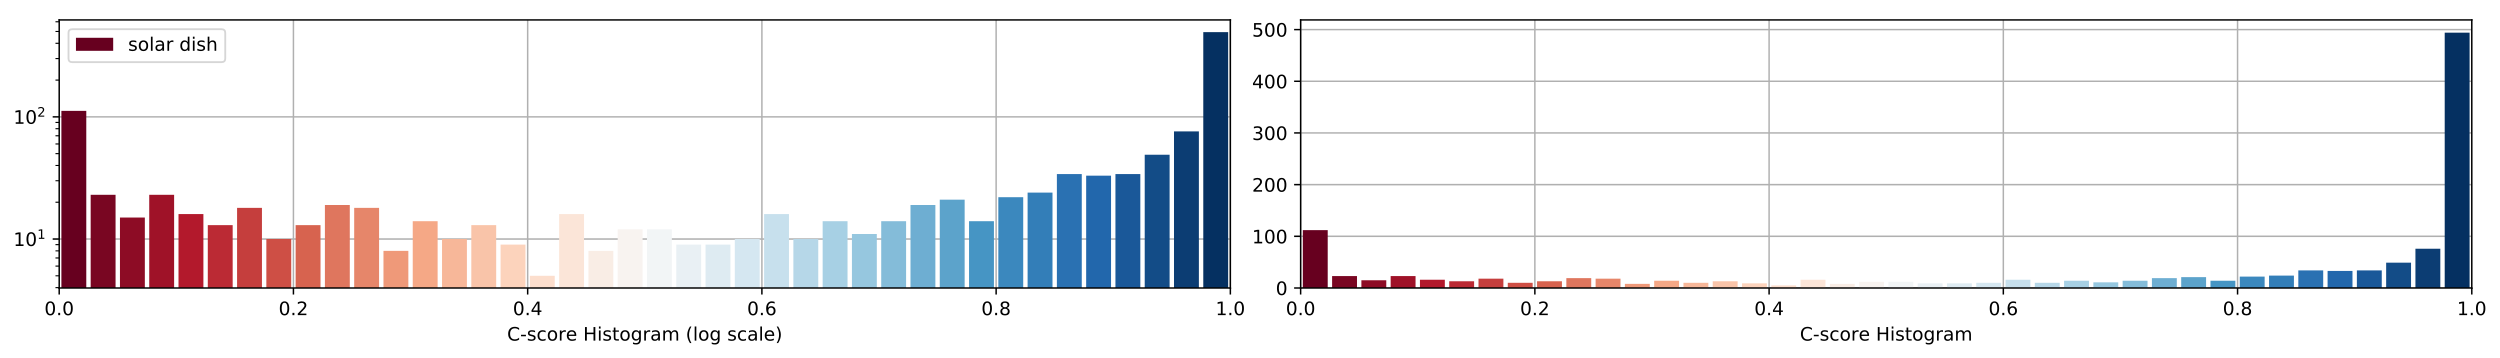 <?xml version="1.0" encoding="utf-8" standalone="no"?>
<!DOCTYPE svg PUBLIC "-//W3C//DTD SVG 1.1//EN"
  "http://www.w3.org/Graphics/SVG/1.1/DTD/svg11.dtd">
<!-- Created with matplotlib (https://matplotlib.org/) -->
<svg height="192.256pt" version="1.1" viewBox="0 0 1342.952 192.256" width="1342.952pt" xmlns="http://www.w3.org/2000/svg" xmlns:xlink="http://www.w3.org/1999/xlink">
 <defs>
  <style type="text/css">
*{stroke-linecap:butt;stroke-linejoin:round;}
  </style>
 </defs>
 <g id="figure_1">
  <g id="patch_1">
   <path d="M 0 192.256 
L 1342.952 192.256 
L 1342.952 0 
L 0 0 
z
" style="fill:#ffffff;"/>
  </g>
  <g id="axes_1">
   <g id="patch_2">
    <path d="M 31.8 154.7 
L 660.926 154.7 
L 660.926 10.7 
L 31.8 10.7 
z
" style="fill:#ffffff;"/>
   </g>
   <g id="matplotlib.axis_1">
    <g id="xtick_1">
     <g id="line2d_1">
      <path clip-path="url(#p0aa31e7f44)" d="M 31.8 154.7 
L 31.8 10.7 
" style="fill:none;stroke:#b0b0b0;stroke-linecap:square;stroke-width:0.8;"/>
     </g>
     <g id="line2d_2">
      <defs>
       <path d="M 0 0 
L 0 3.5 
" id="m45e9c3d265" style="stroke:#000000;stroke-width:0.8;"/>
      </defs>
      <g>
       <use style="stroke:#000000;stroke-width:0.8;" x="31.8" xlink:href="#m45e9c3d265" y="154.7"/>
      </g>
     </g>
     <g id="text_1">
      <!-- 0.0 -->
      <defs>
       <path d="M 31.781 66.406 
Q 24.172 66.406 20.328 58.906 
Q 16.5 51.422 16.5 36.375 
Q 16.5 21.391 20.328 13.891 
Q 24.172 6.391 31.781 6.391 
Q 39.453 6.391 43.281 13.891 
Q 47.125 21.391 47.125 36.375 
Q 47.125 51.422 43.281 58.906 
Q 39.453 66.406 31.781 66.406 
z
M 31.781 74.219 
Q 44.047 74.219 50.516 64.516 
Q 56.984 54.828 56.984 36.375 
Q 56.984 17.969 50.516 8.266 
Q 44.047 -1.422 31.781 -1.422 
Q 19.531 -1.422 13.062 8.266 
Q 6.594 17.969 6.594 36.375 
Q 6.594 54.828 13.062 64.516 
Q 19.531 74.219 31.781 74.219 
z
" id="DejaVuSans-48"/>
       <path d="M 10.688 12.406 
L 21 12.406 
L 21 0 
L 10.688 0 
z
" id="DejaVuSans-46"/>
      </defs>
      <g transform="translate(23.848 169.298)scale(0.1 -0.1)">
       <use xlink:href="#DejaVuSans-48"/>
       <use x="63.623" xlink:href="#DejaVuSans-46"/>
       <use x="95.41" xlink:href="#DejaVuSans-48"/>
      </g>
     </g>
    </g>
    <g id="xtick_2">
     <g id="line2d_3">
      <path clip-path="url(#p0aa31e7f44)" d="M 157.625 154.7 
L 157.625 10.7 
" style="fill:none;stroke:#b0b0b0;stroke-linecap:square;stroke-width:0.8;"/>
     </g>
     <g id="line2d_4">
      <g>
       <use style="stroke:#000000;stroke-width:0.8;" x="157.625" xlink:href="#m45e9c3d265" y="154.7"/>
      </g>
     </g>
     <g id="text_2">
      <!-- 0.2 -->
      <defs>
       <path d="M 19.188 8.297 
L 53.609 8.297 
L 53.609 0 
L 7.328 0 
L 7.328 8.297 
Q 12.938 14.109 22.625 23.891 
Q 32.328 33.688 34.812 36.531 
Q 39.547 41.844 41.422 45.531 
Q 43.312 49.219 43.312 52.781 
Q 43.312 58.594 39.234 62.25 
Q 35.156 65.922 28.609 65.922 
Q 23.969 65.922 18.812 64.312 
Q 13.672 62.703 7.812 59.422 
L 7.812 69.391 
Q 13.766 71.781 18.938 73 
Q 24.125 74.219 28.422 74.219 
Q 39.75 74.219 46.484 68.547 
Q 53.219 62.891 53.219 53.422 
Q 53.219 48.922 51.531 44.891 
Q 49.859 40.875 45.406 35.406 
Q 44.188 33.984 37.641 27.219 
Q 31.109 20.453 19.188 8.297 
z
" id="DejaVuSans-50"/>
      </defs>
      <g transform="translate(149.674 169.298)scale(0.1 -0.1)">
       <use xlink:href="#DejaVuSans-48"/>
       <use x="63.623" xlink:href="#DejaVuSans-46"/>
       <use x="95.41" xlink:href="#DejaVuSans-50"/>
      </g>
     </g>
    </g>
    <g id="xtick_3">
     <g id="line2d_5">
      <path clip-path="url(#p0aa31e7f44)" d="M 283.45 154.7 
L 283.45 10.7 
" style="fill:none;stroke:#b0b0b0;stroke-linecap:square;stroke-width:0.8;"/>
     </g>
     <g id="line2d_6">
      <g>
       <use style="stroke:#000000;stroke-width:0.8;" x="283.45" xlink:href="#m45e9c3d265" y="154.7"/>
      </g>
     </g>
     <g id="text_3">
      <!-- 0.4 -->
      <defs>
       <path d="M 37.797 64.312 
L 12.891 25.391 
L 37.797 25.391 
z
M 35.203 72.906 
L 47.609 72.906 
L 47.609 25.391 
L 58.016 25.391 
L 58.016 17.188 
L 47.609 17.188 
L 47.609 0 
L 37.797 0 
L 37.797 17.188 
L 4.891 17.188 
L 4.891 26.703 
z
" id="DejaVuSans-52"/>
      </defs>
      <g transform="translate(275.499 169.298)scale(0.1 -0.1)">
       <use xlink:href="#DejaVuSans-48"/>
       <use x="63.623" xlink:href="#DejaVuSans-46"/>
       <use x="95.41" xlink:href="#DejaVuSans-52"/>
      </g>
     </g>
    </g>
    <g id="xtick_4">
     <g id="line2d_7">
      <path clip-path="url(#p0aa31e7f44)" d="M 409.276 154.7 
L 409.276 10.7 
" style="fill:none;stroke:#b0b0b0;stroke-linecap:square;stroke-width:0.8;"/>
     </g>
     <g id="line2d_8">
      <g>
       <use style="stroke:#000000;stroke-width:0.8;" x="409.276" xlink:href="#m45e9c3d265" y="154.7"/>
      </g>
     </g>
     <g id="text_4">
      <!-- 0.6 -->
      <defs>
       <path d="M 33.016 40.375 
Q 26.375 40.375 22.484 35.828 
Q 18.609 31.297 18.609 23.391 
Q 18.609 15.531 22.484 10.953 
Q 26.375 6.391 33.016 6.391 
Q 39.656 6.391 43.531 10.953 
Q 47.406 15.531 47.406 23.391 
Q 47.406 31.297 43.531 35.828 
Q 39.656 40.375 33.016 40.375 
z
M 52.594 71.297 
L 52.594 62.312 
Q 48.875 64.062 45.094 64.984 
Q 41.312 65.922 37.594 65.922 
Q 27.828 65.922 22.672 59.328 
Q 17.531 52.734 16.797 39.406 
Q 19.672 43.656 24.016 45.922 
Q 28.375 48.188 33.594 48.188 
Q 44.578 48.188 50.953 41.516 
Q 57.328 34.859 57.328 23.391 
Q 57.328 12.156 50.688 5.359 
Q 44.047 -1.422 33.016 -1.422 
Q 20.359 -1.422 13.672 8.266 
Q 6.984 17.969 6.984 36.375 
Q 6.984 53.656 15.188 63.938 
Q 23.391 74.219 37.203 74.219 
Q 40.922 74.219 44.703 73.484 
Q 48.484 72.75 52.594 71.297 
z
" id="DejaVuSans-54"/>
      </defs>
      <g transform="translate(401.324 169.298)scale(0.1 -0.1)">
       <use xlink:href="#DejaVuSans-48"/>
       <use x="63.623" xlink:href="#DejaVuSans-46"/>
       <use x="95.41" xlink:href="#DejaVuSans-54"/>
      </g>
     </g>
    </g>
    <g id="xtick_5">
     <g id="line2d_9">
      <path clip-path="url(#p0aa31e7f44)" d="M 535.101 154.7 
L 535.101 10.7 
" style="fill:none;stroke:#b0b0b0;stroke-linecap:square;stroke-width:0.8;"/>
     </g>
     <g id="line2d_10">
      <g>
       <use style="stroke:#000000;stroke-width:0.8;" x="535.101" xlink:href="#m45e9c3d265" y="154.7"/>
      </g>
     </g>
     <g id="text_5">
      <!-- 0.8 -->
      <defs>
       <path d="M 31.781 34.625 
Q 24.75 34.625 20.719 30.859 
Q 16.703 27.094 16.703 20.516 
Q 16.703 13.922 20.719 10.156 
Q 24.75 6.391 31.781 6.391 
Q 38.812 6.391 42.859 10.172 
Q 46.922 13.969 46.922 20.516 
Q 46.922 27.094 42.891 30.859 
Q 38.875 34.625 31.781 34.625 
z
M 21.922 38.812 
Q 15.578 40.375 12.031 44.719 
Q 8.5 49.078 8.5 55.328 
Q 8.5 64.062 14.719 69.141 
Q 20.953 74.219 31.781 74.219 
Q 42.672 74.219 48.875 69.141 
Q 55.078 64.062 55.078 55.328 
Q 55.078 49.078 51.531 44.719 
Q 48 40.375 41.703 38.812 
Q 48.828 37.156 52.797 32.312 
Q 56.781 27.484 56.781 20.516 
Q 56.781 9.906 50.312 4.234 
Q 43.844 -1.422 31.781 -1.422 
Q 19.734 -1.422 13.25 4.234 
Q 6.781 9.906 6.781 20.516 
Q 6.781 27.484 10.781 32.312 
Q 14.797 37.156 21.922 38.812 
z
M 18.312 54.391 
Q 18.312 48.734 21.844 45.562 
Q 25.391 42.391 31.781 42.391 
Q 38.141 42.391 41.719 45.562 
Q 45.312 48.734 45.312 54.391 
Q 45.312 60.062 41.719 63.234 
Q 38.141 66.406 31.781 66.406 
Q 25.391 66.406 21.844 63.234 
Q 18.312 60.062 18.312 54.391 
z
" id="DejaVuSans-56"/>
      </defs>
      <g transform="translate(527.149 169.298)scale(0.1 -0.1)">
       <use xlink:href="#DejaVuSans-48"/>
       <use x="63.623" xlink:href="#DejaVuSans-46"/>
       <use x="95.41" xlink:href="#DejaVuSans-56"/>
      </g>
     </g>
    </g>
    <g id="xtick_6">
     <g id="line2d_11">
      <path clip-path="url(#p0aa31e7f44)" d="M 660.926 154.7 
L 660.926 10.7 
" style="fill:none;stroke:#b0b0b0;stroke-linecap:square;stroke-width:0.8;"/>
     </g>
     <g id="line2d_12">
      <g>
       <use style="stroke:#000000;stroke-width:0.8;" x="660.926" xlink:href="#m45e9c3d265" y="154.7"/>
      </g>
     </g>
     <g id="text_6">
      <!-- 1.0 -->
      <defs>
       <path d="M 12.406 8.297 
L 28.516 8.297 
L 28.516 63.922 
L 10.984 60.406 
L 10.984 69.391 
L 28.422 72.906 
L 38.281 72.906 
L 38.281 8.297 
L 54.391 8.297 
L 54.391 0 
L 12.406 0 
z
" id="DejaVuSans-49"/>
      </defs>
      <g transform="translate(652.975 169.298)scale(0.1 -0.1)">
       <use xlink:href="#DejaVuSans-49"/>
       <use x="63.623" xlink:href="#DejaVuSans-46"/>
       <use x="95.41" xlink:href="#DejaVuSans-48"/>
      </g>
     </g>
    </g>
    <g id="text_7">
     <!-- C-score Histogram (log scale) -->
     <defs>
      <path d="M 64.406 67.281 
L 64.406 56.891 
Q 59.422 61.531 53.781 63.812 
Q 48.141 66.109 41.797 66.109 
Q 29.297 66.109 22.656 58.469 
Q 16.016 50.828 16.016 36.375 
Q 16.016 21.969 22.656 14.328 
Q 29.297 6.688 41.797 6.688 
Q 48.141 6.688 53.781 8.984 
Q 59.422 11.281 64.406 15.922 
L 64.406 5.609 
Q 59.234 2.094 53.438 0.328 
Q 47.656 -1.422 41.219 -1.422 
Q 24.656 -1.422 15.125 8.703 
Q 5.609 18.844 5.609 36.375 
Q 5.609 53.953 15.125 64.078 
Q 24.656 74.219 41.219 74.219 
Q 47.75 74.219 53.531 72.484 
Q 59.328 70.75 64.406 67.281 
z
" id="DejaVuSans-67"/>
      <path d="M 4.891 31.391 
L 31.203 31.391 
L 31.203 23.391 
L 4.891 23.391 
z
" id="DejaVuSans-45"/>
      <path d="M 44.281 53.078 
L 44.281 44.578 
Q 40.484 46.531 36.375 47.5 
Q 32.281 48.484 27.875 48.484 
Q 21.188 48.484 17.844 46.438 
Q 14.5 44.391 14.5 40.281 
Q 14.5 37.156 16.891 35.375 
Q 19.281 33.594 26.516 31.984 
L 29.594 31.297 
Q 39.156 29.25 43.188 25.516 
Q 47.219 21.781 47.219 15.094 
Q 47.219 7.469 41.188 3.016 
Q 35.156 -1.422 24.609 -1.422 
Q 20.219 -1.422 15.453 -0.562 
Q 10.688 0.297 5.422 2 
L 5.422 11.281 
Q 10.406 8.688 15.234 7.391 
Q 20.062 6.109 24.812 6.109 
Q 31.156 6.109 34.562 8.281 
Q 37.984 10.453 37.984 14.406 
Q 37.984 18.062 35.516 20.016 
Q 33.062 21.969 24.703 23.781 
L 21.578 24.516 
Q 13.234 26.266 9.516 29.906 
Q 5.812 33.547 5.812 39.891 
Q 5.812 47.609 11.281 51.797 
Q 16.75 56 26.812 56 
Q 31.781 56 36.172 55.266 
Q 40.578 54.547 44.281 53.078 
z
" id="DejaVuSans-115"/>
      <path d="M 48.781 52.594 
L 48.781 44.188 
Q 44.969 46.297 41.141 47.344 
Q 37.312 48.391 33.406 48.391 
Q 24.656 48.391 19.812 42.844 
Q 14.984 37.312 14.984 27.297 
Q 14.984 17.281 19.812 11.734 
Q 24.656 6.203 33.406 6.203 
Q 37.312 6.203 41.141 7.25 
Q 44.969 8.297 48.781 10.406 
L 48.781 2.094 
Q 45.016 0.344 40.984 -0.531 
Q 36.969 -1.422 32.422 -1.422 
Q 20.062 -1.422 12.781 6.344 
Q 5.516 14.109 5.516 27.297 
Q 5.516 40.672 12.859 48.328 
Q 20.219 56 33.016 56 
Q 37.156 56 41.109 55.141 
Q 45.062 54.297 48.781 52.594 
z
" id="DejaVuSans-99"/>
      <path d="M 30.609 48.391 
Q 23.391 48.391 19.188 42.75 
Q 14.984 37.109 14.984 27.297 
Q 14.984 17.484 19.156 11.844 
Q 23.344 6.203 30.609 6.203 
Q 37.797 6.203 41.984 11.859 
Q 46.188 17.531 46.188 27.297 
Q 46.188 37.016 41.984 42.703 
Q 37.797 48.391 30.609 48.391 
z
M 30.609 56 
Q 42.328 56 49.016 48.375 
Q 55.719 40.766 55.719 27.297 
Q 55.719 13.875 49.016 6.219 
Q 42.328 -1.422 30.609 -1.422 
Q 18.844 -1.422 12.172 6.219 
Q 5.516 13.875 5.516 27.297 
Q 5.516 40.766 12.172 48.375 
Q 18.844 56 30.609 56 
z
" id="DejaVuSans-111"/>
      <path d="M 41.109 46.297 
Q 39.594 47.172 37.812 47.578 
Q 36.031 48 33.891 48 
Q 26.266 48 22.188 43.047 
Q 18.109 38.094 18.109 28.812 
L 18.109 0 
L 9.078 0 
L 9.078 54.688 
L 18.109 54.688 
L 18.109 46.188 
Q 20.953 51.172 25.484 53.578 
Q 30.031 56 36.531 56 
Q 37.453 56 38.578 55.875 
Q 39.703 55.766 41.062 55.516 
z
" id="DejaVuSans-114"/>
      <path d="M 56.203 29.594 
L 56.203 25.203 
L 14.891 25.203 
Q 15.484 15.922 20.484 11.062 
Q 25.484 6.203 34.422 6.203 
Q 39.594 6.203 44.453 7.469 
Q 49.312 8.734 54.109 11.281 
L 54.109 2.781 
Q 49.266 0.734 44.188 -0.344 
Q 39.109 -1.422 33.891 -1.422 
Q 20.797 -1.422 13.156 6.188 
Q 5.516 13.812 5.516 26.812 
Q 5.516 40.234 12.766 48.109 
Q 20.016 56 32.328 56 
Q 43.359 56 49.781 48.891 
Q 56.203 41.797 56.203 29.594 
z
M 47.219 32.234 
Q 47.125 39.594 43.094 43.984 
Q 39.062 48.391 32.422 48.391 
Q 24.906 48.391 20.391 44.141 
Q 15.875 39.891 15.188 32.172 
z
" id="DejaVuSans-101"/>
      <path id="DejaVuSans-32"/>
      <path d="M 9.812 72.906 
L 19.672 72.906 
L 19.672 43.016 
L 55.516 43.016 
L 55.516 72.906 
L 65.375 72.906 
L 65.375 0 
L 55.516 0 
L 55.516 34.719 
L 19.672 34.719 
L 19.672 0 
L 9.812 0 
z
" id="DejaVuSans-72"/>
      <path d="M 9.422 54.688 
L 18.406 54.688 
L 18.406 0 
L 9.422 0 
z
M 9.422 75.984 
L 18.406 75.984 
L 18.406 64.594 
L 9.422 64.594 
z
" id="DejaVuSans-105"/>
      <path d="M 18.312 70.219 
L 18.312 54.688 
L 36.812 54.688 
L 36.812 47.703 
L 18.312 47.703 
L 18.312 18.016 
Q 18.312 11.328 20.141 9.422 
Q 21.969 7.516 27.594 7.516 
L 36.812 7.516 
L 36.812 0 
L 27.594 0 
Q 17.188 0 13.234 3.875 
Q 9.281 7.766 9.281 18.016 
L 9.281 47.703 
L 2.688 47.703 
L 2.688 54.688 
L 9.281 54.688 
L 9.281 70.219 
z
" id="DejaVuSans-116"/>
      <path d="M 45.406 27.984 
Q 45.406 37.75 41.375 43.109 
Q 37.359 48.484 30.078 48.484 
Q 22.859 48.484 18.828 43.109 
Q 14.797 37.75 14.797 27.984 
Q 14.797 18.266 18.828 12.891 
Q 22.859 7.516 30.078 7.516 
Q 37.359 7.516 41.375 12.891 
Q 45.406 18.266 45.406 27.984 
z
M 54.391 6.781 
Q 54.391 -7.172 48.188 -13.984 
Q 42 -20.797 29.203 -20.797 
Q 24.469 -20.797 20.266 -20.094 
Q 16.062 -19.391 12.109 -17.922 
L 12.109 -9.188 
Q 16.062 -11.328 19.922 -12.344 
Q 23.781 -13.375 27.781 -13.375 
Q 36.625 -13.375 41.016 -8.766 
Q 45.406 -4.156 45.406 5.172 
L 45.406 9.625 
Q 42.625 4.781 38.281 2.391 
Q 33.938 0 27.875 0 
Q 17.828 0 11.672 7.656 
Q 5.516 15.328 5.516 27.984 
Q 5.516 40.672 11.672 48.328 
Q 17.828 56 27.875 56 
Q 33.938 56 38.281 53.609 
Q 42.625 51.219 45.406 46.391 
L 45.406 54.688 
L 54.391 54.688 
z
" id="DejaVuSans-103"/>
      <path d="M 34.281 27.484 
Q 23.391 27.484 19.188 25 
Q 14.984 22.516 14.984 16.5 
Q 14.984 11.719 18.141 8.906 
Q 21.297 6.109 26.703 6.109 
Q 34.188 6.109 38.703 11.406 
Q 43.219 16.703 43.219 25.484 
L 43.219 27.484 
z
M 52.203 31.203 
L 52.203 0 
L 43.219 0 
L 43.219 8.297 
Q 40.141 3.328 35.547 0.953 
Q 30.953 -1.422 24.312 -1.422 
Q 15.922 -1.422 10.953 3.297 
Q 6 8.016 6 15.922 
Q 6 25.141 12.172 29.828 
Q 18.359 34.516 30.609 34.516 
L 43.219 34.516 
L 43.219 35.406 
Q 43.219 41.609 39.141 45 
Q 35.062 48.391 27.688 48.391 
Q 23 48.391 18.547 47.266 
Q 14.109 46.141 10.016 43.891 
L 10.016 52.203 
Q 14.938 54.109 19.578 55.047 
Q 24.219 56 28.609 56 
Q 40.484 56 46.344 49.844 
Q 52.203 43.703 52.203 31.203 
z
" id="DejaVuSans-97"/>
      <path d="M 52 44.188 
Q 55.375 50.25 60.062 53.125 
Q 64.75 56 71.094 56 
Q 79.641 56 84.281 50.016 
Q 88.922 44.047 88.922 33.016 
L 88.922 0 
L 79.891 0 
L 79.891 32.719 
Q 79.891 40.578 77.094 44.375 
Q 74.312 48.188 68.609 48.188 
Q 61.625 48.188 57.562 43.547 
Q 53.516 38.922 53.516 30.906 
L 53.516 0 
L 44.484 0 
L 44.484 32.719 
Q 44.484 40.625 41.703 44.406 
Q 38.922 48.188 33.109 48.188 
Q 26.219 48.188 22.156 43.531 
Q 18.109 38.875 18.109 30.906 
L 18.109 0 
L 9.078 0 
L 9.078 54.688 
L 18.109 54.688 
L 18.109 46.188 
Q 21.188 51.219 25.484 53.609 
Q 29.781 56 35.688 56 
Q 41.656 56 45.828 52.969 
Q 50 49.953 52 44.188 
z
" id="DejaVuSans-109"/>
      <path d="M 31 75.875 
Q 24.469 64.656 21.281 53.656 
Q 18.109 42.672 18.109 31.391 
Q 18.109 20.125 21.312 9.062 
Q 24.516 -2 31 -13.188 
L 23.188 -13.188 
Q 15.875 -1.703 12.234 9.375 
Q 8.594 20.453 8.594 31.391 
Q 8.594 42.281 12.203 53.312 
Q 15.828 64.359 23.188 75.875 
z
" id="DejaVuSans-40"/>
      <path d="M 9.422 75.984 
L 18.406 75.984 
L 18.406 0 
L 9.422 0 
z
" id="DejaVuSans-108"/>
      <path d="M 8.016 75.875 
L 15.828 75.875 
Q 23.141 64.359 26.781 53.312 
Q 30.422 42.281 30.422 31.391 
Q 30.422 20.453 26.781 9.375 
Q 23.141 -1.703 15.828 -13.188 
L 8.016 -13.188 
Q 14.5 -2 17.703 9.062 
Q 20.906 20.125 20.906 31.391 
Q 20.906 42.672 17.703 53.656 
Q 14.5 64.656 8.016 75.875 
z
" id="DejaVuSans-41"/>
     </defs>
     <g transform="translate(272.412 182.977)scale(0.1 -0.1)">
      <use xlink:href="#DejaVuSans-67"/>
      <use x="69.824" xlink:href="#DejaVuSans-45"/>
      <use x="105.908" xlink:href="#DejaVuSans-115"/>
      <use x="158.008" xlink:href="#DejaVuSans-99"/>
      <use x="212.988" xlink:href="#DejaVuSans-111"/>
      <use x="274.17" xlink:href="#DejaVuSans-114"/>
      <use x="315.252" xlink:href="#DejaVuSans-101"/>
      <use x="376.775" xlink:href="#DejaVuSans-32"/>
      <use x="408.562" xlink:href="#DejaVuSans-72"/>
      <use x="483.758" xlink:href="#DejaVuSans-105"/>
      <use x="511.541" xlink:href="#DejaVuSans-115"/>
      <use x="563.641" xlink:href="#DejaVuSans-116"/>
      <use x="602.85" xlink:href="#DejaVuSans-111"/>
      <use x="664.031" xlink:href="#DejaVuSans-103"/>
      <use x="727.508" xlink:href="#DejaVuSans-114"/>
      <use x="768.621" xlink:href="#DejaVuSans-97"/>
      <use x="829.9" xlink:href="#DejaVuSans-109"/>
      <use x="927.312" xlink:href="#DejaVuSans-32"/>
      <use x="959.1" xlink:href="#DejaVuSans-40"/>
      <use x="998.113" xlink:href="#DejaVuSans-108"/>
      <use x="1025.896" xlink:href="#DejaVuSans-111"/>
      <use x="1087.078" xlink:href="#DejaVuSans-103"/>
      <use x="1150.555" xlink:href="#DejaVuSans-32"/>
      <use x="1182.342" xlink:href="#DejaVuSans-115"/>
      <use x="1234.441" xlink:href="#DejaVuSans-99"/>
      <use x="1289.422" xlink:href="#DejaVuSans-97"/>
      <use x="1350.701" xlink:href="#DejaVuSans-108"/>
      <use x="1378.484" xlink:href="#DejaVuSans-101"/>
      <use x="1440.008" xlink:href="#DejaVuSans-41"/>
     </g>
    </g>
   </g>
   <g id="matplotlib.axis_2">
    <g id="ytick_1">
     <g id="line2d_13">
      <path clip-path="url(#p0aa31e7f44)" d="M 31.8 128.399 
L 660.926 128.399 
" style="fill:none;stroke:#b0b0b0;stroke-linecap:square;stroke-width:0.8;"/>
     </g>
     <g id="line2d_14">
      <defs>
       <path d="M 0 0 
L -3.5 0 
" id="m181de8905e" style="stroke:#000000;stroke-width:0.8;"/>
      </defs>
      <g>
       <use style="stroke:#000000;stroke-width:0.8;" x="31.8" xlink:href="#m181de8905e" y="128.399"/>
      </g>
     </g>
     <g id="text_8">
      <!-- $\mathdefault{10^{1}}$ -->
      <g transform="translate(7.2 132.198)scale(0.1 -0.1)">
       <use transform="translate(0 0.684)" xlink:href="#DejaVuSans-49"/>
       <use transform="translate(63.623 0.684)" xlink:href="#DejaVuSans-48"/>
       <use transform="translate(128.203 38.966)scale(0.7)" xlink:href="#DejaVuSans-49"/>
      </g>
     </g>
    </g>
    <g id="ytick_2">
     <g id="line2d_15">
      <path clip-path="url(#p0aa31e7f44)" d="M 31.8 62.772 
L 660.926 62.772 
" style="fill:none;stroke:#b0b0b0;stroke-linecap:square;stroke-width:0.8;"/>
     </g>
     <g id="line2d_16">
      <g>
       <use style="stroke:#000000;stroke-width:0.8;" x="31.8" xlink:href="#m181de8905e" y="62.772"/>
      </g>
     </g>
     <g id="text_9">
      <!-- $\mathdefault{10^{2}}$ -->
      <g transform="translate(7.2 66.572)scale(0.1 -0.1)">
       <use transform="translate(0 0.766)" xlink:href="#DejaVuSans-49"/>
       <use transform="translate(63.623 0.766)" xlink:href="#DejaVuSans-48"/>
       <use transform="translate(128.203 39.047)scale(0.7)" xlink:href="#DejaVuSans-50"/>
      </g>
     </g>
    </g>
    <g id="ytick_3">
     <g id="line2d_17">
      <defs>
       <path d="M 0 0 
L -2 0 
" id="m49b67bce9d" style="stroke:#000000;stroke-width:0.6;"/>
      </defs>
      <g>
       <use style="stroke:#000000;stroke-width:0.6;" x="31.8" xlink:href="#m49b67bce9d" y="154.514"/>
      </g>
     </g>
    </g>
    <g id="ytick_4">
     <g id="line2d_18">
      <g>
       <use style="stroke:#000000;stroke-width:0.6;" x="31.8" xlink:href="#m49b67bce9d" y="148.155"/>
      </g>
     </g>
    </g>
    <g id="ytick_5">
     <g id="line2d_19">
      <g>
       <use style="stroke:#000000;stroke-width:0.6;" x="31.8" xlink:href="#m49b67bce9d" y="142.958"/>
      </g>
     </g>
    </g>
    <g id="ytick_6">
     <g id="line2d_20">
      <g>
       <use style="stroke:#000000;stroke-width:0.6;" x="31.8" xlink:href="#m49b67bce9d" y="138.565"/>
      </g>
     </g>
    </g>
    <g id="ytick_7">
     <g id="line2d_21">
      <g>
       <use style="stroke:#000000;stroke-width:0.6;" x="31.8" xlink:href="#m49b67bce9d" y="134.759"/>
      </g>
     </g>
    </g>
    <g id="ytick_8">
     <g id="line2d_22">
      <g>
       <use style="stroke:#000000;stroke-width:0.6;" x="31.8" xlink:href="#m49b67bce9d" y="131.402"/>
      </g>
     </g>
    </g>
    <g id="ytick_9">
     <g id="line2d_23">
      <g>
       <use style="stroke:#000000;stroke-width:0.6;" x="31.8" xlink:href="#m49b67bce9d" y="108.643"/>
      </g>
     </g>
    </g>
    <g id="ytick_10">
     <g id="line2d_24">
      <g>
       <use style="stroke:#000000;stroke-width:0.6;" x="31.8" xlink:href="#m49b67bce9d" y="97.087"/>
      </g>
     </g>
    </g>
    <g id="ytick_11">
     <g id="line2d_25">
      <g>
       <use style="stroke:#000000;stroke-width:0.6;" x="31.8" xlink:href="#m49b67bce9d" y="88.888"/>
      </g>
     </g>
    </g>
    <g id="ytick_12">
     <g id="line2d_26">
      <g>
       <use style="stroke:#000000;stroke-width:0.6;" x="31.8" xlink:href="#m49b67bce9d" y="82.528"/>
      </g>
     </g>
    </g>
    <g id="ytick_13">
     <g id="line2d_27">
      <g>
       <use style="stroke:#000000;stroke-width:0.6;" x="31.8" xlink:href="#m49b67bce9d" y="77.332"/>
      </g>
     </g>
    </g>
    <g id="ytick_14">
     <g id="line2d_28">
      <g>
       <use style="stroke:#000000;stroke-width:0.6;" x="31.8" xlink:href="#m49b67bce9d" y="72.938"/>
      </g>
     </g>
    </g>
    <g id="ytick_15">
     <g id="line2d_29">
      <g>
       <use style="stroke:#000000;stroke-width:0.6;" x="31.8" xlink:href="#m49b67bce9d" y="69.132"/>
      </g>
     </g>
    </g>
    <g id="ytick_16">
     <g id="line2d_30">
      <g>
       <use style="stroke:#000000;stroke-width:0.6;" x="31.8" xlink:href="#m49b67bce9d" y="65.775"/>
      </g>
     </g>
    </g>
    <g id="ytick_17">
     <g id="line2d_31">
      <g>
       <use style="stroke:#000000;stroke-width:0.6;" x="31.8" xlink:href="#m49b67bce9d" y="43.017"/>
      </g>
     </g>
    </g>
    <g id="ytick_18">
     <g id="line2d_32">
      <g>
       <use style="stroke:#000000;stroke-width:0.6;" x="31.8" xlink:href="#m49b67bce9d" y="31.461"/>
      </g>
     </g>
    </g>
    <g id="ytick_19">
     <g id="line2d_33">
      <g>
       <use style="stroke:#000000;stroke-width:0.6;" x="31.8" xlink:href="#m49b67bce9d" y="23.261"/>
      </g>
     </g>
    </g>
    <g id="ytick_20">
     <g id="line2d_34">
      <g>
       <use style="stroke:#000000;stroke-width:0.6;" x="31.8" xlink:href="#m49b67bce9d" y="16.901"/>
      </g>
     </g>
    </g>
    <g id="ytick_21">
     <g id="line2d_35">
      <g>
       <use style="stroke:#000000;stroke-width:0.6;" x="31.8" xlink:href="#m49b67bce9d" y="11.705"/>
      </g>
     </g>
    </g>
   </g>
   <g id="patch_3">
    <path clip-path="url(#p0aa31e7f44)" d="M 32.98 65820.613 
L 46.349 65820.613 
L 46.349 59.542 
L 32.98 59.542 
z
" style="fill:#67001f;"/>
   </g>
   <g id="patch_4">
    <path clip-path="url(#p0aa31e7f44)" d="M 48.708 65820.613 
L 62.077 65820.613 
L 62.077 104.66 
L 48.708 104.66 
z
" style="fill:#790622;"/>
   </g>
   <g id="patch_5">
    <path clip-path="url(#p0aa31e7f44)" d="M 64.436 65820.613 
L 77.805 65820.613 
L 77.805 116.843 
L 64.436 116.843 
z
" style="fill:#8d0c25;"/>
   </g>
   <g id="patch_6">
    <path clip-path="url(#p0aa31e7f44)" d="M 80.164 65820.613 
L 93.533 65820.613 
L 93.533 104.66 
L 80.164 104.66 
z
" style="fill:#9f1228;"/>
   </g>
   <g id="patch_7">
    <path clip-path="url(#p0aa31e7f44)" d="M 95.892 65820.613 
L 109.261 65820.613 
L 109.261 115.003 
L 95.892 115.003 
z
" style="fill:#b3192c;"/>
   </g>
   <g id="patch_8">
    <path clip-path="url(#p0aa31e7f44)" d="M 111.62 65820.613 
L 124.989 65820.613 
L 124.989 120.921 
L 111.62 120.921 
z
" style="fill:#bb2a34;"/>
   </g>
   <g id="patch_9">
    <path clip-path="url(#p0aa31e7f44)" d="M 127.349 65820.613 
L 140.717 65820.613 
L 140.717 111.646 
L 127.349 111.646 
z
" style="fill:#c53e3d;"/>
   </g>
   <g id="patch_10">
    <path clip-path="url(#p0aa31e7f44)" d="M 143.077 65820.613 
L 156.446 65820.613 
L 156.446 128.399 
L 143.077 128.399 
z
" style="fill:#ce4f45;"/>
   </g>
   <g id="patch_11">
    <path clip-path="url(#p0aa31e7f44)" d="M 158.805 65820.613 
L 172.174 65820.613 
L 172.174 120.921 
L 158.805 120.921 
z
" style="fill:#d7634f;"/>
   </g>
   <g id="patch_12">
    <path clip-path="url(#p0aa31e7f44)" d="M 174.533 65820.613 
L 187.902 65820.613 
L 187.902 110.105 
L 174.533 110.105 
z
" style="fill:#df765e;"/>
   </g>
   <g id="patch_13">
    <path clip-path="url(#p0aa31e7f44)" d="M 190.261 65820.613 
L 203.63 65820.613 
L 203.63 111.646 
L 190.261 111.646 
z
" style="fill:#e6866a;"/>
   </g>
   <g id="patch_14">
    <path clip-path="url(#p0aa31e7f44)" d="M 205.989 65820.613 
L 219.358 65820.613 
L 219.358 134.759 
L 205.989 134.759 
z
" style="fill:#ef9979;"/>
   </g>
   <g id="patch_15">
    <path clip-path="url(#p0aa31e7f44)" d="M 221.717 65820.613 
L 235.086 65820.613 
L 235.086 118.809 
L 221.717 118.809 
z
" style="fill:#f5a886;"/>
   </g>
   <g id="patch_16">
    <path clip-path="url(#p0aa31e7f44)" d="M 237.446 65820.613 
L 250.815 65820.613 
L 250.815 128.399 
L 237.446 128.399 
z
" style="fill:#f7b799;"/>
   </g>
   <g id="patch_17">
    <path clip-path="url(#p0aa31e7f44)" d="M 253.174 65820.613 
L 266.543 65820.613 
L 266.543 120.921 
L 253.174 120.921 
z
" style="fill:#f9c4a9;"/>
   </g>
   <g id="patch_18">
    <path clip-path="url(#p0aa31e7f44)" d="M 268.902 65820.613 
L 282.271 65820.613 
L 282.271 131.402 
L 268.902 131.402 
z
" style="fill:#fcd3bc;"/>
   </g>
   <g id="patch_19">
    <path clip-path="url(#p0aa31e7f44)" d="M 284.63 65820.613 
L 297.999 65820.613 
L 297.999 148.155 
L 284.63 148.155 
z
" style="fill:#fcdecd;"/>
   </g>
   <g id="patch_20">
    <path clip-path="url(#p0aa31e7f44)" d="M 300.358 65820.613 
L 313.727 65820.613 
L 313.727 115.003 
L 300.358 115.003 
z
" style="fill:#fbe5d8;"/>
   </g>
   <g id="patch_21">
    <path clip-path="url(#p0aa31e7f44)" d="M 316.086 65820.613 
L 329.455 65820.613 
L 329.455 134.759 
L 316.086 134.759 
z
" style="fill:#f9ede5;"/>
   </g>
   <g id="patch_22">
    <path clip-path="url(#p0aa31e7f44)" d="M 331.815 65820.613 
L 345.183 65820.613 
L 345.183 123.203 
L 331.815 123.203 
z
" style="fill:#f8f3f0;"/>
   </g>
   <g id="patch_23">
    <path clip-path="url(#p0aa31e7f44)" d="M 347.543 65820.613 
L 360.912 65820.613 
L 360.912 123.203 
L 347.543 123.203 
z
" style="fill:#f2f5f6;"/>
   </g>
   <g id="patch_24">
    <path clip-path="url(#p0aa31e7f44)" d="M 363.271 65820.613 
L 376.64 65820.613 
L 376.64 131.402 
L 363.271 131.402 
z
" style="fill:#e9f0f4;"/>
   </g>
   <g id="patch_25">
    <path clip-path="url(#p0aa31e7f44)" d="M 378.999 65820.613 
L 392.368 65820.613 
L 392.368 131.402 
L 378.999 131.402 
z
" style="fill:#deebf2;"/>
   </g>
   <g id="patch_26">
    <path clip-path="url(#p0aa31e7f44)" d="M 394.727 65820.613 
L 408.096 65820.613 
L 408.096 128.399 
L 394.727 128.399 
z
" style="fill:#d5e7f1;"/>
   </g>
   <g id="patch_27">
    <path clip-path="url(#p0aa31e7f44)" d="M 410.455 65820.613 
L 423.824 65820.613 
L 423.824 115.003 
L 410.455 115.003 
z
" style="fill:#c7e0ed;"/>
   </g>
   <g id="patch_28">
    <path clip-path="url(#p0aa31e7f44)" d="M 426.183 65820.613 
L 439.552 65820.613 
L 439.552 128.399 
L 426.183 128.399 
z
" style="fill:#b6d7e8;"/>
   </g>
   <g id="patch_29">
    <path clip-path="url(#p0aa31e7f44)" d="M 441.912 65820.613 
L 455.281 65820.613 
L 455.281 118.809 
L 441.912 118.809 
z
" style="fill:#a7d0e4;"/>
   </g>
   <g id="patch_30">
    <path clip-path="url(#p0aa31e7f44)" d="M 457.64 65820.613 
L 471.009 65820.613 
L 471.009 125.683 
L 457.64 125.683 
z
" style="fill:#96c7df;"/>
   </g>
   <g id="patch_31">
    <path clip-path="url(#p0aa31e7f44)" d="M 473.368 65820.613 
L 486.737 65820.613 
L 486.737 118.809 
L 473.368 118.809 
z
" style="fill:#84bcd9;"/>
   </g>
   <g id="patch_32">
    <path clip-path="url(#p0aa31e7f44)" d="M 489.096 65820.613 
L 502.465 65820.613 
L 502.465 110.105 
L 489.096 110.105 
z
" style="fill:#6eaed2;"/>
   </g>
   <g id="patch_33">
    <path clip-path="url(#p0aa31e7f44)" d="M 504.824 65820.613 
L 518.193 65820.613 
L 518.193 107.253 
L 504.824 107.253 
z
" style="fill:#5ca3cb;"/>
   </g>
   <g id="patch_34">
    <path clip-path="url(#p0aa31e7f44)" d="M 520.552 65820.613 
L 533.921 65820.613 
L 533.921 118.809 
L 520.552 118.809 
z
" style="fill:#4695c4;"/>
   </g>
   <g id="patch_35">
    <path clip-path="url(#p0aa31e7f44)" d="M 536.281 65820.613 
L 549.65 65820.613 
L 549.65 105.927 
L 536.281 105.927 
z
" style="fill:#3b88be;"/>
   </g>
   <g id="patch_36">
    <path clip-path="url(#p0aa31e7f44)" d="M 552.009 65820.613 
L 565.378 65820.613 
L 565.378 103.447 
L 552.009 103.447 
z
" style="fill:#337eb8;"/>
   </g>
   <g id="patch_37">
    <path clip-path="url(#p0aa31e7f44)" d="M 567.737 65820.613 
L 581.106 65820.613 
L 581.106 93.52 
L 567.737 93.52 
z
" style="fill:#2a71b2;"/>
   </g>
   <g id="patch_38">
    <path clip-path="url(#p0aa31e7f44)" d="M 583.465 65820.613 
L 596.834 65820.613 
L 596.834 94.371 
L 583.465 94.371 
z
" style="fill:#2267ac;"/>
   </g>
   <g id="patch_39">
    <path clip-path="url(#p0aa31e7f44)" d="M 599.193 65820.613 
L 612.562 65820.613 
L 612.562 93.52 
L 599.193 93.52 
z
" style="fill:#1a5899;"/>
   </g>
   <g id="patch_40">
    <path clip-path="url(#p0aa31e7f44)" d="M 614.921 65820.613 
L 628.29 65820.613 
L 628.29 83.104 
L 614.921 83.104 
z
" style="fill:#134c87;"/>
   </g>
   <g id="patch_41">
    <path clip-path="url(#p0aa31e7f44)" d="M 630.65 65820.613 
L 644.018 65820.613 
L 644.018 70.594 
L 630.65 70.594 
z
" style="fill:#0c3d73;"/>
   </g>
   <g id="patch_42">
    <path clip-path="url(#p0aa31e7f44)" d="M 646.378 65820.613 
L 659.747 65820.613 
L 659.747 17.245 
L 646.378 17.245 
z
" style="fill:#053061;"/>
   </g>
   <g id="patch_43">
    <path d="M 31.8 154.7 
L 31.8 10.7 
" style="fill:none;stroke:#000000;stroke-linecap:square;stroke-linejoin:miter;stroke-width:0.8;"/>
   </g>
   <g id="patch_44">
    <path d="M 660.926 154.7 
L 660.926 10.7 
" style="fill:none;stroke:#000000;stroke-linecap:square;stroke-linejoin:miter;stroke-width:0.8;"/>
   </g>
   <g id="patch_45">
    <path d="M 31.8 154.7 
L 660.926 154.7 
" style="fill:none;stroke:#000000;stroke-linecap:square;stroke-linejoin:miter;stroke-width:0.8;"/>
   </g>
   <g id="patch_46">
    <path d="M 31.8 10.7 
L 660.926 10.7 
" style="fill:none;stroke:#000000;stroke-linecap:square;stroke-linejoin:miter;stroke-width:0.8;"/>
   </g>
   <g id="legend_1">
    <g id="patch_47">
     <path d="M 38.8 33.378 
L 118.997 33.378 
Q 120.997 33.378 120.997 31.378 
L 120.997 17.7 
Q 120.997 15.7 118.997 15.7 
L 38.8 15.7 
Q 36.8 15.7 36.8 17.7 
L 36.8 31.378 
Q 36.8 33.378 38.8 33.378 
z
" style="fill:#ffffff;opacity:0.8;stroke:#cccccc;stroke-linejoin:miter;"/>
    </g>
    <g id="patch_48">
     <path d="M 40.8 27.298 
L 60.8 27.298 
L 60.8 20.298 
L 40.8 20.298 
z
" style="fill:#67001f;"/>
    </g>
    <g id="text_10">
     <!-- solar dish -->
     <defs>
      <path d="M 45.406 46.391 
L 45.406 75.984 
L 54.391 75.984 
L 54.391 0 
L 45.406 0 
L 45.406 8.203 
Q 42.578 3.328 38.25 0.953 
Q 33.938 -1.422 27.875 -1.422 
Q 17.969 -1.422 11.734 6.484 
Q 5.516 14.406 5.516 27.297 
Q 5.516 40.188 11.734 48.094 
Q 17.969 56 27.875 56 
Q 33.938 56 38.25 53.625 
Q 42.578 51.266 45.406 46.391 
z
M 14.797 27.297 
Q 14.797 17.391 18.875 11.75 
Q 22.953 6.109 30.078 6.109 
Q 37.203 6.109 41.297 11.75 
Q 45.406 17.391 45.406 27.297 
Q 45.406 37.203 41.297 42.844 
Q 37.203 48.484 30.078 48.484 
Q 22.953 48.484 18.875 42.844 
Q 14.797 37.203 14.797 27.297 
z
" id="DejaVuSans-100"/>
      <path d="M 54.891 33.016 
L 54.891 0 
L 45.906 0 
L 45.906 32.719 
Q 45.906 40.484 42.875 44.328 
Q 39.844 48.188 33.797 48.188 
Q 26.516 48.188 22.312 43.547 
Q 18.109 38.922 18.109 30.906 
L 18.109 0 
L 9.078 0 
L 9.078 75.984 
L 18.109 75.984 
L 18.109 46.188 
Q 21.344 51.125 25.703 53.562 
Q 30.078 56 35.797 56 
Q 45.219 56 50.047 50.172 
Q 54.891 44.344 54.891 33.016 
z
" id="DejaVuSans-104"/>
     </defs>
     <g transform="translate(68.8 27.298)scale(0.1 -0.1)">
      <use xlink:href="#DejaVuSans-115"/>
      <use x="52.1" xlink:href="#DejaVuSans-111"/>
      <use x="113.281" xlink:href="#DejaVuSans-108"/>
      <use x="141.064" xlink:href="#DejaVuSans-97"/>
      <use x="202.344" xlink:href="#DejaVuSans-114"/>
      <use x="243.457" xlink:href="#DejaVuSans-32"/>
      <use x="275.244" xlink:href="#DejaVuSans-100"/>
      <use x="338.721" xlink:href="#DejaVuSans-105"/>
      <use x="366.504" xlink:href="#DejaVuSans-115"/>
      <use x="418.604" xlink:href="#DejaVuSans-104"/>
     </g>
    </g>
   </g>
  </g>
  <g id="axes_2">
   <g id="patch_49">
    <path d="M 698.674 154.7 
L 1327.8 154.7 
L 1327.8 10.7 
L 698.674 10.7 
z
" style="fill:#ffffff;"/>
   </g>
   <g id="matplotlib.axis_3">
    <g id="xtick_7">
     <g id="line2d_36">
      <path clip-path="url(#pb6431dc2d1)" d="M 698.674 154.7 
L 698.674 10.7 
" style="fill:none;stroke:#b0b0b0;stroke-linecap:square;stroke-width:0.8;"/>
     </g>
     <g id="line2d_37">
      <g>
       <use style="stroke:#000000;stroke-width:0.8;" x="698.674" xlink:href="#m45e9c3d265" y="154.7"/>
      </g>
     </g>
     <g id="text_11">
      <!-- 0.0 -->
      <g transform="translate(690.722 169.298)scale(0.1 -0.1)">
       <use xlink:href="#DejaVuSans-48"/>
       <use x="63.623" xlink:href="#DejaVuSans-46"/>
       <use x="95.41" xlink:href="#DejaVuSans-48"/>
      </g>
     </g>
    </g>
    <g id="xtick_8">
     <g id="line2d_38">
      <path clip-path="url(#pb6431dc2d1)" d="M 824.499 154.7 
L 824.499 10.7 
" style="fill:none;stroke:#b0b0b0;stroke-linecap:square;stroke-width:0.8;"/>
     </g>
     <g id="line2d_39">
      <g>
       <use style="stroke:#000000;stroke-width:0.8;" x="824.499" xlink:href="#m45e9c3d265" y="154.7"/>
      </g>
     </g>
     <g id="text_12">
      <!-- 0.2 -->
      <g transform="translate(816.547 169.298)scale(0.1 -0.1)">
       <use xlink:href="#DejaVuSans-48"/>
       <use x="63.623" xlink:href="#DejaVuSans-46"/>
       <use x="95.41" xlink:href="#DejaVuSans-50"/>
      </g>
     </g>
    </g>
    <g id="xtick_9">
     <g id="line2d_40">
      <path clip-path="url(#pb6431dc2d1)" d="M 950.324 154.7 
L 950.324 10.7 
" style="fill:none;stroke:#b0b0b0;stroke-linecap:square;stroke-width:0.8;"/>
     </g>
     <g id="line2d_41">
      <g>
       <use style="stroke:#000000;stroke-width:0.8;" x="950.324" xlink:href="#m45e9c3d265" y="154.7"/>
      </g>
     </g>
     <g id="text_13">
      <!-- 0.4 -->
      <g transform="translate(942.373 169.298)scale(0.1 -0.1)">
       <use xlink:href="#DejaVuSans-48"/>
       <use x="63.623" xlink:href="#DejaVuSans-46"/>
       <use x="95.41" xlink:href="#DejaVuSans-52"/>
      </g>
     </g>
    </g>
    <g id="xtick_10">
     <g id="line2d_42">
      <path clip-path="url(#pb6431dc2d1)" d="M 1076.15 154.7 
L 1076.15 10.7 
" style="fill:none;stroke:#b0b0b0;stroke-linecap:square;stroke-width:0.8;"/>
     </g>
     <g id="line2d_43">
      <g>
       <use style="stroke:#000000;stroke-width:0.8;" x="1076.15" xlink:href="#m45e9c3d265" y="154.7"/>
      </g>
     </g>
     <g id="text_14">
      <!-- 0.6 -->
      <g transform="translate(1068.198 169.298)scale(0.1 -0.1)">
       <use xlink:href="#DejaVuSans-48"/>
       <use x="63.623" xlink:href="#DejaVuSans-46"/>
       <use x="95.41" xlink:href="#DejaVuSans-54"/>
      </g>
     </g>
    </g>
    <g id="xtick_11">
     <g id="line2d_44">
      <path clip-path="url(#pb6431dc2d1)" d="M 1201.975 154.7 
L 1201.975 10.7 
" style="fill:none;stroke:#b0b0b0;stroke-linecap:square;stroke-width:0.8;"/>
     </g>
     <g id="line2d_45">
      <g>
       <use style="stroke:#000000;stroke-width:0.8;" x="1201.975" xlink:href="#m45e9c3d265" y="154.7"/>
      </g>
     </g>
     <g id="text_15">
      <!-- 0.8 -->
      <g transform="translate(1194.023 169.298)scale(0.1 -0.1)">
       <use xlink:href="#DejaVuSans-48"/>
       <use x="63.623" xlink:href="#DejaVuSans-46"/>
       <use x="95.41" xlink:href="#DejaVuSans-56"/>
      </g>
     </g>
    </g>
    <g id="xtick_12">
     <g id="line2d_46">
      <path clip-path="url(#pb6431dc2d1)" d="M 1327.8 154.7 
L 1327.8 10.7 
" style="fill:none;stroke:#b0b0b0;stroke-linecap:square;stroke-width:0.8;"/>
     </g>
     <g id="line2d_47">
      <g>
       <use style="stroke:#000000;stroke-width:0.8;" x="1327.8" xlink:href="#m45e9c3d265" y="154.7"/>
      </g>
     </g>
     <g id="text_16">
      <!-- 1.0 -->
      <g transform="translate(1319.848 169.298)scale(0.1 -0.1)">
       <use xlink:href="#DejaVuSans-49"/>
       <use x="63.623" xlink:href="#DejaVuSans-46"/>
       <use x="95.41" xlink:href="#DejaVuSans-48"/>
      </g>
     </g>
    </g>
    <g id="text_17">
     <!-- C-score Histogram -->
     <g transform="translate(966.871 182.977)scale(0.1 -0.1)">
      <use xlink:href="#DejaVuSans-67"/>
      <use x="69.824" xlink:href="#DejaVuSans-45"/>
      <use x="105.908" xlink:href="#DejaVuSans-115"/>
      <use x="158.008" xlink:href="#DejaVuSans-99"/>
      <use x="212.988" xlink:href="#DejaVuSans-111"/>
      <use x="274.17" xlink:href="#DejaVuSans-114"/>
      <use x="315.252" xlink:href="#DejaVuSans-101"/>
      <use x="376.775" xlink:href="#DejaVuSans-32"/>
      <use x="408.562" xlink:href="#DejaVuSans-72"/>
      <use x="483.758" xlink:href="#DejaVuSans-105"/>
      <use x="511.541" xlink:href="#DejaVuSans-115"/>
      <use x="563.641" xlink:href="#DejaVuSans-116"/>
      <use x="602.85" xlink:href="#DejaVuSans-111"/>
      <use x="664.031" xlink:href="#DejaVuSans-103"/>
      <use x="727.508" xlink:href="#DejaVuSans-114"/>
      <use x="768.621" xlink:href="#DejaVuSans-97"/>
      <use x="829.9" xlink:href="#DejaVuSans-109"/>
     </g>
    </g>
   </g>
   <g id="matplotlib.axis_4">
    <g id="ytick_22">
     <g id="line2d_48">
      <path clip-path="url(#pb6431dc2d1)" d="M 698.674 154.7 
L 1327.8 154.7 
" style="fill:none;stroke:#b0b0b0;stroke-linecap:square;stroke-width:0.8;"/>
     </g>
     <g id="line2d_49">
      <g>
       <use style="stroke:#000000;stroke-width:0.8;" x="698.674" xlink:href="#m181de8905e" y="154.7"/>
      </g>
     </g>
     <g id="text_18">
      <!-- 0 -->
      <g transform="translate(685.311 158.499)scale(0.1 -0.1)">
       <use xlink:href="#DejaVuSans-48"/>
      </g>
     </g>
    </g>
    <g id="ytick_23">
     <g id="line2d_50">
      <path clip-path="url(#pb6431dc2d1)" d="M 698.674 126.938 
L 1327.8 126.938 
" style="fill:none;stroke:#b0b0b0;stroke-linecap:square;stroke-width:0.8;"/>
     </g>
     <g id="line2d_51">
      <g>
       <use style="stroke:#000000;stroke-width:0.8;" x="698.674" xlink:href="#m181de8905e" y="126.938"/>
      </g>
     </g>
     <g id="text_19">
      <!-- 100 -->
      <g transform="translate(672.586 130.738)scale(0.1 -0.1)">
       <use xlink:href="#DejaVuSans-49"/>
       <use x="63.623" xlink:href="#DejaVuSans-48"/>
       <use x="127.246" xlink:href="#DejaVuSans-48"/>
      </g>
     </g>
    </g>
    <g id="ytick_24">
     <g id="line2d_52">
      <path clip-path="url(#pb6431dc2d1)" d="M 698.674 99.177 
L 1327.8 99.177 
" style="fill:none;stroke:#b0b0b0;stroke-linecap:square;stroke-width:0.8;"/>
     </g>
     <g id="line2d_53">
      <g>
       <use style="stroke:#000000;stroke-width:0.8;" x="698.674" xlink:href="#m181de8905e" y="99.177"/>
      </g>
     </g>
     <g id="text_20">
      <!-- 200 -->
      <g transform="translate(672.586 102.976)scale(0.1 -0.1)">
       <use xlink:href="#DejaVuSans-50"/>
       <use x="63.623" xlink:href="#DejaVuSans-48"/>
       <use x="127.246" xlink:href="#DejaVuSans-48"/>
      </g>
     </g>
    </g>
    <g id="ytick_25">
     <g id="line2d_54">
      <path clip-path="url(#pb6431dc2d1)" d="M 698.674 71.415 
L 1327.8 71.415 
" style="fill:none;stroke:#b0b0b0;stroke-linecap:square;stroke-width:0.8;"/>
     </g>
     <g id="line2d_55">
      <g>
       <use style="stroke:#000000;stroke-width:0.8;" x="698.674" xlink:href="#m181de8905e" y="71.415"/>
      </g>
     </g>
     <g id="text_21">
      <!-- 300 -->
      <defs>
       <path d="M 40.578 39.312 
Q 47.656 37.797 51.625 33 
Q 55.609 28.219 55.609 21.188 
Q 55.609 10.406 48.188 4.484 
Q 40.766 -1.422 27.094 -1.422 
Q 22.516 -1.422 17.656 -0.516 
Q 12.797 0.391 7.625 2.203 
L 7.625 11.719 
Q 11.719 9.328 16.594 8.109 
Q 21.484 6.891 26.812 6.891 
Q 36.078 6.891 40.938 10.547 
Q 45.797 14.203 45.797 21.188 
Q 45.797 27.641 41.281 31.266 
Q 36.766 34.906 28.719 34.906 
L 20.219 34.906 
L 20.219 43.016 
L 29.109 43.016 
Q 36.375 43.016 40.234 45.922 
Q 44.094 48.828 44.094 54.297 
Q 44.094 59.906 40.109 62.906 
Q 36.141 65.922 28.719 65.922 
Q 24.656 65.922 20.016 65.031 
Q 15.375 64.156 9.812 62.312 
L 9.812 71.094 
Q 15.438 72.656 20.344 73.438 
Q 25.25 74.219 29.594 74.219 
Q 40.828 74.219 47.359 69.109 
Q 53.906 64.016 53.906 55.328 
Q 53.906 49.266 50.438 45.094 
Q 46.969 40.922 40.578 39.312 
z
" id="DejaVuSans-51"/>
      </defs>
      <g transform="translate(672.586 75.214)scale(0.1 -0.1)">
       <use xlink:href="#DejaVuSans-51"/>
       <use x="63.623" xlink:href="#DejaVuSans-48"/>
       <use x="127.246" xlink:href="#DejaVuSans-48"/>
      </g>
     </g>
    </g>
    <g id="ytick_26">
     <g id="line2d_56">
      <path clip-path="url(#pb6431dc2d1)" d="M 698.674 43.653 
L 1327.8 43.653 
" style="fill:none;stroke:#b0b0b0;stroke-linecap:square;stroke-width:0.8;"/>
     </g>
     <g id="line2d_57">
      <g>
       <use style="stroke:#000000;stroke-width:0.8;" x="698.674" xlink:href="#m181de8905e" y="43.653"/>
      </g>
     </g>
     <g id="text_22">
      <!-- 400 -->
      <g transform="translate(672.586 47.452)scale(0.1 -0.1)">
       <use xlink:href="#DejaVuSans-52"/>
       <use x="63.623" xlink:href="#DejaVuSans-48"/>
       <use x="127.246" xlink:href="#DejaVuSans-48"/>
      </g>
     </g>
    </g>
    <g id="ytick_27">
     <g id="line2d_58">
      <path clip-path="url(#pb6431dc2d1)" d="M 698.674 15.891 
L 1327.8 15.891 
" style="fill:none;stroke:#b0b0b0;stroke-linecap:square;stroke-width:0.8;"/>
     </g>
     <g id="line2d_59">
      <g>
       <use style="stroke:#000000;stroke-width:0.8;" x="698.674" xlink:href="#m181de8905e" y="15.891"/>
      </g>
     </g>
     <g id="text_23">
      <!-- 500 -->
      <defs>
       <path d="M 10.797 72.906 
L 49.516 72.906 
L 49.516 64.594 
L 19.828 64.594 
L 19.828 46.734 
Q 21.969 47.469 24.109 47.828 
Q 26.266 48.188 28.422 48.188 
Q 40.625 48.188 47.75 41.5 
Q 54.891 34.812 54.891 23.391 
Q 54.891 11.625 47.562 5.094 
Q 40.234 -1.422 26.906 -1.422 
Q 22.312 -1.422 17.547 -0.641 
Q 12.797 0.141 7.719 1.703 
L 7.719 11.625 
Q 12.109 9.234 16.797 8.062 
Q 21.484 6.891 26.703 6.891 
Q 35.156 6.891 40.078 11.328 
Q 45.016 15.766 45.016 23.391 
Q 45.016 31 40.078 35.438 
Q 35.156 39.891 26.703 39.891 
Q 22.75 39.891 18.812 39.016 
Q 14.891 38.141 10.797 36.281 
z
" id="DejaVuSans-53"/>
      </defs>
      <g transform="translate(672.586 19.691)scale(0.1 -0.1)">
       <use xlink:href="#DejaVuSans-53"/>
       <use x="63.623" xlink:href="#DejaVuSans-48"/>
       <use x="127.246" xlink:href="#DejaVuSans-48"/>
      </g>
     </g>
    </g>
   </g>
   <g id="patch_50">
    <path clip-path="url(#pb6431dc2d1)" d="M 699.853 154.7 
L 713.222 154.7 
L 713.222 123.607 
L 699.853 123.607 
z
" style="fill:#67001f;"/>
   </g>
   <g id="patch_51">
    <path clip-path="url(#pb6431dc2d1)" d="M 715.582 154.7 
L 728.95 154.7 
L 728.95 148.315 
L 715.582 148.315 
z
" style="fill:#790622;"/>
   </g>
   <g id="patch_52">
    <path clip-path="url(#pb6431dc2d1)" d="M 731.31 154.7 
L 744.679 154.7 
L 744.679 150.536 
L 731.31 150.536 
z
" style="fill:#8d0c25;"/>
   </g>
   <g id="patch_53">
    <path clip-path="url(#pb6431dc2d1)" d="M 747.038 154.7 
L 760.407 154.7 
L 760.407 148.315 
L 747.038 148.315 
z
" style="fill:#9f1228;"/>
   </g>
   <g id="patch_54">
    <path clip-path="url(#pb6431dc2d1)" d="M 762.766 154.7 
L 776.135 154.7 
L 776.135 150.258 
L 762.766 150.258 
z
" style="fill:#b3192c;"/>
   </g>
   <g id="patch_55">
    <path clip-path="url(#pb6431dc2d1)" d="M 778.494 154.7 
L 791.863 154.7 
L 791.863 151.091 
L 778.494 151.091 
z
" style="fill:#bb2a34;"/>
   </g>
   <g id="patch_56">
    <path clip-path="url(#pb6431dc2d1)" d="M 794.222 154.7 
L 807.591 154.7 
L 807.591 149.703 
L 794.222 149.703 
z
" style="fill:#c53e3d;"/>
   </g>
   <g id="patch_57">
    <path clip-path="url(#pb6431dc2d1)" d="M 809.95 154.7 
L 823.319 154.7 
L 823.319 151.924 
L 809.95 151.924 
z
" style="fill:#ce4f45;"/>
   </g>
   <g id="patch_58">
    <path clip-path="url(#pb6431dc2d1)" d="M 825.679 154.7 
L 839.048 154.7 
L 839.048 151.091 
L 825.679 151.091 
z
" style="fill:#d7634f;"/>
   </g>
   <g id="patch_59">
    <path clip-path="url(#pb6431dc2d1)" d="M 841.407 154.7 
L 854.776 154.7 
L 854.776 149.425 
L 841.407 149.425 
z
" style="fill:#df765e;"/>
   </g>
   <g id="patch_60">
    <path clip-path="url(#pb6431dc2d1)" d="M 857.135 154.7 
L 870.504 154.7 
L 870.504 149.703 
L 857.135 149.703 
z
" style="fill:#e6866a;"/>
   </g>
   <g id="patch_61">
    <path clip-path="url(#pb6431dc2d1)" d="M 872.863 154.7 
L 886.232 154.7 
L 886.232 152.479 
L 872.863 152.479 
z
" style="fill:#ef9979;"/>
   </g>
   <g id="patch_62">
    <path clip-path="url(#pb6431dc2d1)" d="M 888.591 154.7 
L 901.96 154.7 
L 901.96 150.813 
L 888.591 150.813 
z
" style="fill:#f5a886;"/>
   </g>
   <g id="patch_63">
    <path clip-path="url(#pb6431dc2d1)" d="M 904.319 154.7 
L 917.688 154.7 
L 917.688 151.924 
L 904.319 151.924 
z
" style="fill:#f7b799;"/>
   </g>
   <g id="patch_64">
    <path clip-path="url(#pb6431dc2d1)" d="M 920.048 154.7 
L 933.417 154.7 
L 933.417 151.091 
L 920.048 151.091 
z
" style="fill:#f9c4a9;"/>
   </g>
   <g id="patch_65">
    <path clip-path="url(#pb6431dc2d1)" d="M 935.776 154.7 
L 949.145 154.7 
L 949.145 152.201 
L 935.776 152.201 
z
" style="fill:#fcd3bc;"/>
   </g>
   <g id="patch_66">
    <path clip-path="url(#pb6431dc2d1)" d="M 951.504 154.7 
L 964.873 154.7 
L 964.873 153.312 
L 951.504 153.312 
z
" style="fill:#fcdecd;"/>
   </g>
   <g id="patch_67">
    <path clip-path="url(#pb6431dc2d1)" d="M 967.232 154.7 
L 980.601 154.7 
L 980.601 150.258 
L 967.232 150.258 
z
" style="fill:#fbe5d8;"/>
   </g>
   <g id="patch_68">
    <path clip-path="url(#pb6431dc2d1)" d="M 982.96 154.7 
L 996.329 154.7 
L 996.329 152.479 
L 982.96 152.479 
z
" style="fill:#f9ede5;"/>
   </g>
   <g id="patch_69">
    <path clip-path="url(#pb6431dc2d1)" d="M 998.688 154.7 
L 1012.057 154.7 
L 1012.057 151.369 
L 998.688 151.369 
z
" style="fill:#f8f3f0;"/>
   </g>
   <g id="patch_70">
    <path clip-path="url(#pb6431dc2d1)" d="M 1014.417 154.7 
L 1027.785 154.7 
L 1027.785 151.369 
L 1014.417 151.369 
z
" style="fill:#f2f5f6;"/>
   </g>
   <g id="patch_71">
    <path clip-path="url(#pb6431dc2d1)" d="M 1030.145 154.7 
L 1043.514 154.7 
L 1043.514 152.201 
L 1030.145 152.201 
z
" style="fill:#e9f0f4;"/>
   </g>
   <g id="patch_72">
    <path clip-path="url(#pb6431dc2d1)" d="M 1045.873 154.7 
L 1059.242 154.7 
L 1059.242 152.201 
L 1045.873 152.201 
z
" style="fill:#deebf2;"/>
   </g>
   <g id="patch_73">
    <path clip-path="url(#pb6431dc2d1)" d="M 1061.601 154.7 
L 1074.97 154.7 
L 1074.97 151.924 
L 1061.601 151.924 
z
" style="fill:#d5e7f1;"/>
   </g>
   <g id="patch_74">
    <path clip-path="url(#pb6431dc2d1)" d="M 1077.329 154.7 
L 1090.698 154.7 
L 1090.698 150.258 
L 1077.329 150.258 
z
" style="fill:#c7e0ed;"/>
   </g>
   <g id="patch_75">
    <path clip-path="url(#pb6431dc2d1)" d="M 1093.057 154.7 
L 1106.426 154.7 
L 1106.426 151.924 
L 1093.057 151.924 
z
" style="fill:#b6d7e8;"/>
   </g>
   <g id="patch_76">
    <path clip-path="url(#pb6431dc2d1)" d="M 1108.785 154.7 
L 1122.154 154.7 
L 1122.154 150.813 
L 1108.785 150.813 
z
" style="fill:#a7d0e4;"/>
   </g>
   <g id="patch_77">
    <path clip-path="url(#pb6431dc2d1)" d="M 1124.514 154.7 
L 1137.883 154.7 
L 1137.883 151.646 
L 1124.514 151.646 
z
" style="fill:#96c7df;"/>
   </g>
   <g id="patch_78">
    <path clip-path="url(#pb6431dc2d1)" d="M 1140.242 154.7 
L 1153.611 154.7 
L 1153.611 150.813 
L 1140.242 150.813 
z
" style="fill:#84bcd9;"/>
   </g>
   <g id="patch_79">
    <path clip-path="url(#pb6431dc2d1)" d="M 1155.97 154.7 
L 1169.339 154.7 
L 1169.339 149.425 
L 1155.97 149.425 
z
" style="fill:#6eaed2;"/>
   </g>
   <g id="patch_80">
    <path clip-path="url(#pb6431dc2d1)" d="M 1171.698 154.7 
L 1185.067 154.7 
L 1185.067 148.87 
L 1171.698 148.87 
z
" style="fill:#5ca3cb;"/>
   </g>
   <g id="patch_81">
    <path clip-path="url(#pb6431dc2d1)" d="M 1187.426 154.7 
L 1200.795 154.7 
L 1200.795 150.813 
L 1187.426 150.813 
z
" style="fill:#4695c4;"/>
   </g>
   <g id="patch_82">
    <path clip-path="url(#pb6431dc2d1)" d="M 1203.154 154.7 
L 1216.523 154.7 
L 1216.523 148.592 
L 1203.154 148.592 
z
" style="fill:#3b88be;"/>
   </g>
   <g id="patch_83">
    <path clip-path="url(#pb6431dc2d1)" d="M 1218.883 154.7 
L 1232.251 154.7 
L 1232.251 148.037 
L 1218.883 148.037 
z
" style="fill:#337eb8;"/>
   </g>
   <g id="patch_84">
    <path clip-path="url(#pb6431dc2d1)" d="M 1234.611 154.7 
L 1247.98 154.7 
L 1247.98 145.261 
L 1234.611 145.261 
z
" style="fill:#2a71b2;"/>
   </g>
   <g id="patch_85">
    <path clip-path="url(#pb6431dc2d1)" d="M 1250.339 154.7 
L 1263.708 154.7 
L 1263.708 145.539 
L 1250.339 145.539 
z
" style="fill:#2267ac;"/>
   </g>
   <g id="patch_86">
    <path clip-path="url(#pb6431dc2d1)" d="M 1266.067 154.7 
L 1279.436 154.7 
L 1279.436 145.261 
L 1266.067 145.261 
z
" style="fill:#1a5899;"/>
   </g>
   <g id="patch_87">
    <path clip-path="url(#pb6431dc2d1)" d="M 1281.795 154.7 
L 1295.164 154.7 
L 1295.164 141.097 
L 1281.795 141.097 
z
" style="fill:#134c87;"/>
   </g>
   <g id="patch_88">
    <path clip-path="url(#pb6431dc2d1)" d="M 1297.523 154.7 
L 1310.892 154.7 
L 1310.892 133.601 
L 1297.523 133.601 
z
" style="fill:#0c3d73;"/>
   </g>
   <g id="patch_89">
    <path clip-path="url(#pb6431dc2d1)" d="M 1313.251 154.7 
L 1326.62 154.7 
L 1326.62 17.557 
L 1313.251 17.557 
z
" style="fill:#053061;"/>
   </g>
   <g id="patch_90">
    <path d="M 698.674 154.7 
L 698.674 10.7 
" style="fill:none;stroke:#000000;stroke-linecap:square;stroke-linejoin:miter;stroke-width:0.8;"/>
   </g>
   <g id="patch_91">
    <path d="M 1327.8 154.7 
L 1327.8 10.7 
" style="fill:none;stroke:#000000;stroke-linecap:square;stroke-linejoin:miter;stroke-width:0.8;"/>
   </g>
   <g id="patch_92">
    <path d="M 698.674 154.7 
L 1327.8 154.7 
" style="fill:none;stroke:#000000;stroke-linecap:square;stroke-linejoin:miter;stroke-width:0.8;"/>
   </g>
   <g id="patch_93">
    <path d="M 698.674 10.7 
L 1327.8 10.7 
" style="fill:none;stroke:#000000;stroke-linecap:square;stroke-linejoin:miter;stroke-width:0.8;"/>
   </g>
  </g>
 </g>
 <defs>
  <clipPath id="p0aa31e7f44">
   <rect height="144" width="629.126" x="31.8" y="10.7"/>
  </clipPath>
  <clipPath id="pb6431dc2d1">
   <rect height="144" width="629.126" x="698.674" y="10.7"/>
  </clipPath>
 </defs>
</svg>
